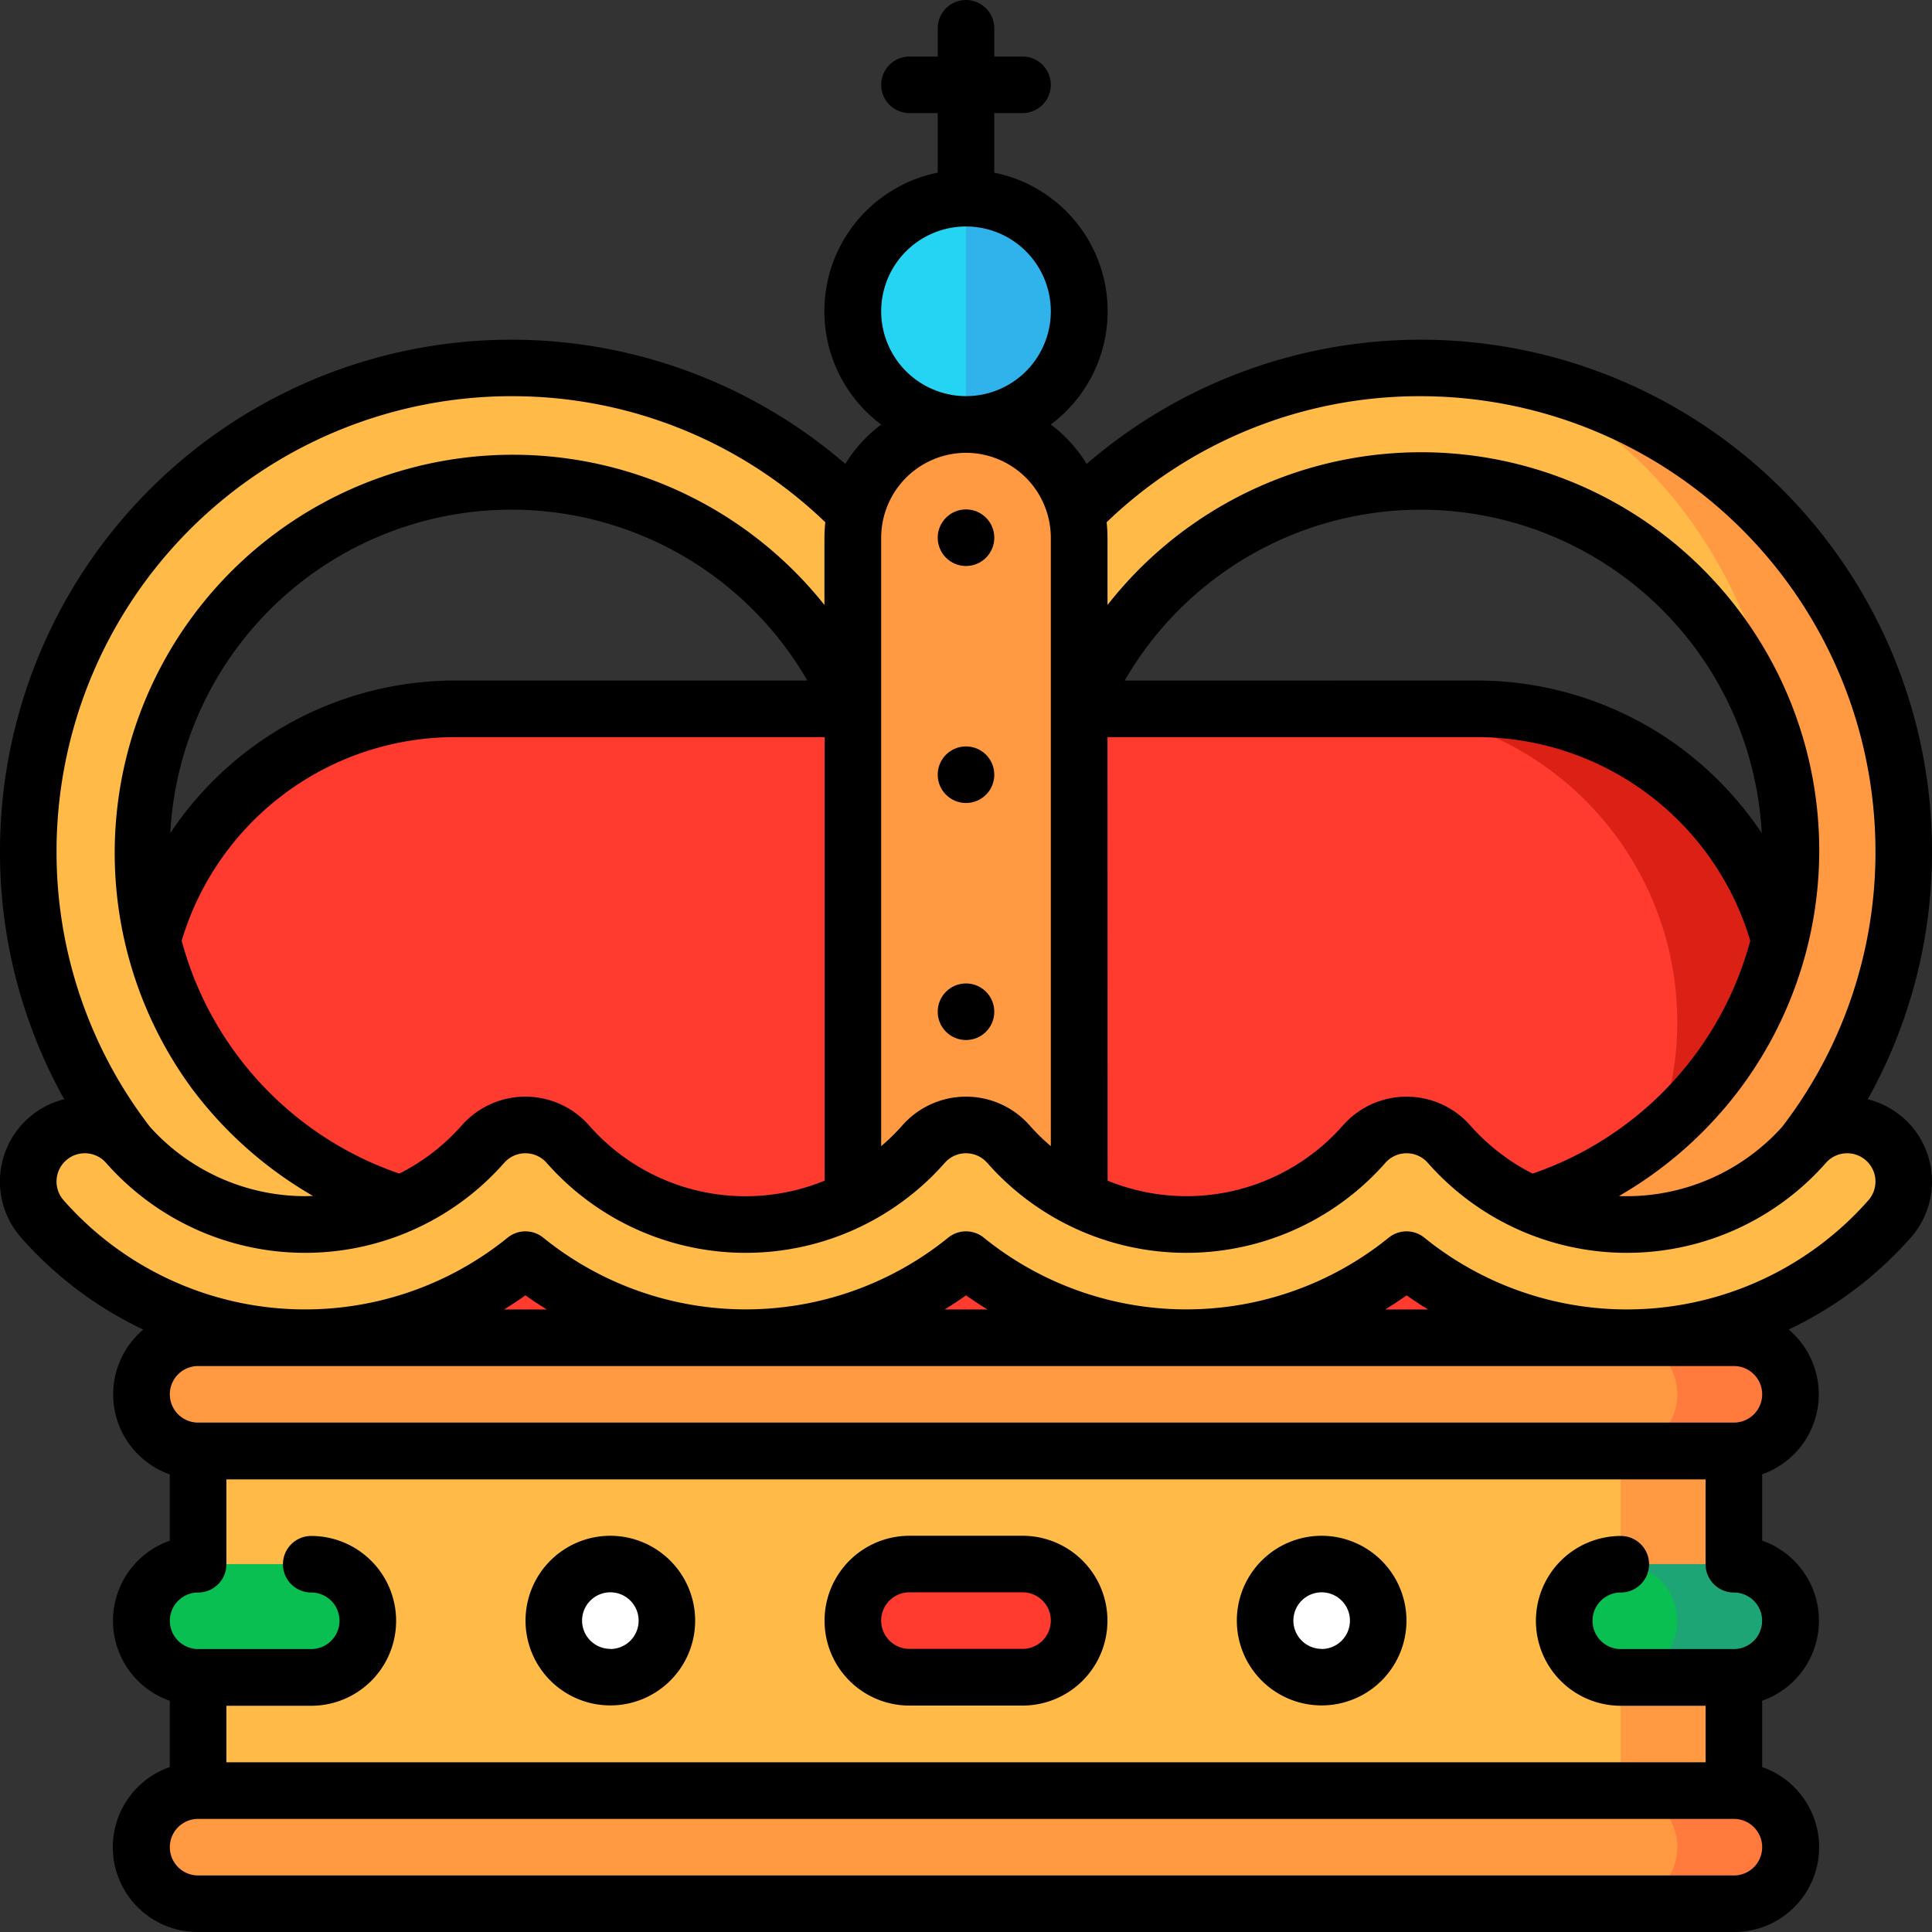 <svg xmlns="http://www.w3.org/2000/svg" xmlns:xlink="http://www.w3.org/1999/xlink" width="82" height="82" viewBox="0 0 82 82"><rect x="0" y="0" width="82" height="82" fill="#333333" stroke="none"/><defs><style>.a,.i{fill:#fff;}.a{stroke:#707070;}.b{clip-path:url(#a);}.c{fill:#db2116;}.d{fill:#ff3a2f;}.e{fill:#ffba48;}.f{fill:#ff9a42;}.g{fill:#2fb3ea;}.h{fill:#25d4f2;}.j{fill:#0abf52;}.k{fill:#ff7a3c;}.l{fill:#1da575;}</style><clipPath id="a"><rect class="a" width="82" height="82" transform="translate(167 283)"/></clipPath></defs><g class="b" transform="translate(-167 -283)"><g transform="translate(167 283)"><path class="c" d="M62.7,30.085H57.9V56.671h4.8a13.293,13.293,0,1,0,0-26.586Z"/><path class="d" d="M71.189,43.378A13.293,13.293,0,0,0,57.9,30.085H19.3a13.293,13.293,0,0,0,0,26.586H57.9A13.293,13.293,0,0,0,71.189,43.378Z"/><path class="e" d="M60.3,15.615A20.507,20.507,0,0,0,41,29.188,20.5,20.5,0,1,0,12.338,54.356l8.229-2.587A15.7,15.7,0,1,1,37.4,36.115H44.6a15.7,15.7,0,1,1,31.39,0c0-11.322-4.892-20.5-15.7-20.5Z"/><path class="f" d="M60.3,15.615c8.668,0,15.7,9.178,15.7,20.5A15.7,15.7,0,0,1,61.433,51.769l8.229,2.587A20.5,20.5,0,0,0,60.3,15.615Z"/><path class="g" d="M41,8.408l-1.6,4.8,1.6,4.8a4.8,4.8,0,1,0,0-9.609Z"/><path class="h" d="M36.2,13.213a4.8,4.8,0,0,0,4.8,4.8V8.408A4.8,4.8,0,0,0,36.2,13.213Z"/><path class="f" d="M41,18.018a4.8,4.8,0,0,0-4.8,4.8V51.971H45.8V22.822A4.8,4.8,0,0,0,41,18.018Z"/><path class="d" d="M59.7,52.663,41,51.971l-18.7.692-9.349,4.112L41,66.385l28.047-9.609Z"/><path class="e" d="M69.047,56.775A14.871,14.871,0,0,1,59.7,53.464a14.853,14.853,0,0,1-18.7,0,14.853,14.853,0,0,1-18.7,0A14.856,14.856,0,0,1,1.8,51.737a2.4,2.4,0,0,1,3.6-3.178,10.054,10.054,0,0,0,15.095,0,2.4,2.4,0,0,1,3.6,0,10.054,10.054,0,0,0,15.095,0,2.4,2.4,0,0,1,3.6,0,10.054,10.054,0,0,0,15.095,0,2.4,2.4,0,0,1,3.6,0,10.054,10.054,0,0,0,15.095,0,2.4,2.4,0,1,1,3.6,3.178A14.877,14.877,0,0,1,69.047,56.775Z"/><path class="f" d="M63.982,59.178h9.609V78.4H63.982Z"/><path class="e" d="M8.408,59.178H68.787V78.4H8.408Z"/><circle class="i" cx="2.402" cy="2.402" r="2.402" transform="translate(53.692 66.385)"/><circle class="i" cx="2.402" cy="2.402" r="2.402" transform="translate(23.503 66.385)"/><path class="d" d="M43.4,66.385H38.6a2.4,2.4,0,0,0,0,4.8h4.8a2.4,2.4,0,0,0,0-4.8Z"/><path class="j" d="M13.213,66.385h-4.8a2.4,2.4,0,0,0,0,4.8h4.8a2.4,2.4,0,0,0,0-4.8Z"/><path class="k" d="M73.592,56.775h-4.8v4.8h4.8a2.4,2.4,0,1,0,0-4.8Z"/><path class="f" d="M71.189,59.178a2.4,2.4,0,0,0-2.4-2.4H8.408a2.4,2.4,0,1,0,0,4.8H68.787A2.4,2.4,0,0,0,71.189,59.178Z"/><path class="k" d="M73.592,75.994h-4.8v4.8h4.8a2.4,2.4,0,0,0,0-4.8Z"/><path class="f" d="M71.189,78.4a2.4,2.4,0,0,0-2.4-2.4H8.408a2.4,2.4,0,1,0,0,4.8H68.787A2.4,2.4,0,0,0,71.189,78.4Z"/><path class="l" d="M73.592,66.385h-4.8v4.8h4.8a2.4,2.4,0,0,0,0-4.8Z"/><circle class="j" cx="2.402" cy="2.402" r="2.402" transform="translate(66.385 66.385)"/><circle cx="1.201" cy="1.201" r="1.201" transform="translate(39.799 21.621)"/><circle cx="1.201" cy="1.201" r="1.201" transform="translate(39.799 31.68)"/><circle cx="1.201" cy="1.201" r="1.201" transform="translate(39.799 41.74)"/><path d="M56.095,65.183a3.6,3.6,0,1,0,3.6,3.6A3.607,3.607,0,0,0,56.095,65.183Zm0,4.8a1.2,1.2,0,1,1,1.2-1.2A1.2,1.2,0,0,1,56.095,69.988Z"/><path d="M25.905,65.183a3.6,3.6,0,1,0,3.6,3.6A3.607,3.607,0,0,0,25.905,65.183Zm0,4.8a1.2,1.2,0,1,1,1.2-1.2A1.2,1.2,0,0,1,25.905,69.988Z"/><path d="M43.4,65.183H38.6a3.6,3.6,0,0,0,0,7.207h4.8a3.6,3.6,0,0,0,0-7.207Zm0,4.8H38.6a1.2,1.2,0,0,1,0-2.4h4.8a1.2,1.2,0,0,1,0,2.4Z"/><path d="M80.78,47.446a3.576,3.576,0,0,0-1.506-.789A21.494,21.494,0,0,0,82,36.115,21.7,21.7,0,0,0,46.122,19.69,6.053,6.053,0,0,0,44.6,18.018a6,6,0,0,0-2.4-10.69V4.8h1.2a1.2,1.2,0,0,0,0-2.4H42.2V1.2a1.2,1.2,0,1,0-2.4,0V2.4H38.6a1.2,1.2,0,0,0,0,2.4h1.2V7.328a6,6,0,0,0-2.4,10.69,6.053,6.053,0,0,0-1.522,1.672A21.7,21.7,0,0,0,0,36.115,21.492,21.492,0,0,0,2.725,46.654,3.6,3.6,0,0,0,.9,52.532a16.088,16.088,0,0,0,5.18,3.9,3.6,3.6,0,0,0,1.125,6.145v2.815a3.6,3.6,0,0,0,0,6.795V75a3.6,3.6,0,0,0,1.2,7H73.592a3.6,3.6,0,0,0,1.2-7V72.184a3.6,3.6,0,0,0,0-6.795V62.574a3.6,3.6,0,0,0,1.126-6.145,16.089,16.089,0,0,0,5.18-3.9,3.6,3.6,0,0,0-.319-5.086ZM60.3,16.816a19.321,19.321,0,0,1,19.3,19.3,19.116,19.116,0,0,1-3.96,11.71,8.867,8.867,0,0,1-6.59,2.944c-.111,0-.222,0-.333-.009a17.06,17.06,0,0,0,5.125-4.537A16.9,16.9,0,0,0,47.006,25.678V22.822a6.041,6.041,0,0,0-.037-.656A19.142,19.142,0,0,1,60.3,16.816ZM47.006,31.286H62.7a12.107,12.107,0,0,1,11.587,8.642,14.405,14.405,0,0,1-9.239,9.883A8.883,8.883,0,0,1,62.4,47.764a3.6,3.6,0,0,0-5.4,0,8.837,8.837,0,0,1-9.99,2.345Zm.73-2.4a14.5,14.5,0,0,1,27.038,6.477A14.522,14.522,0,0,0,62.7,28.884ZM37.4,13.213a3.6,3.6,0,1,1,3.6,3.6A3.607,3.607,0,0,1,37.4,13.213ZM41,19.219a3.607,3.607,0,0,1,3.6,3.6V48.646a8.866,8.866,0,0,1-.9-.882,3.6,3.6,0,0,0-5.4,0,8.883,8.883,0,0,1-.9.882V22.822A3.607,3.607,0,0,1,41,19.219ZM16.951,49.811a14.406,14.406,0,0,1-9.24-9.883A12.107,12.107,0,0,1,19.3,31.286h15.7V50.11A8.837,8.837,0,0,1,25,47.764a3.6,3.6,0,0,0-5.4,0A8.879,8.879,0,0,1,16.951,49.811ZM7.227,35.361a14.5,14.5,0,0,1,27.038-6.477H19.3A14.522,14.522,0,0,0,7.227,35.361ZM21.7,16.816a19.141,19.141,0,0,1,13.329,5.35,6.038,6.038,0,0,0-.037.656v2.855A16.9,16.9,0,0,0,8.161,46.223a17.06,17.06,0,0,0,5.125,4.537c-.111,0-.221.009-.333.009a8.867,8.867,0,0,1-6.59-2.944A19.115,19.115,0,0,1,2.4,36.115a19.32,19.32,0,0,1,19.3-19.3ZM73.592,79.6H8.408a1.2,1.2,0,1,1,0-2.4H73.592a1.2,1.2,0,0,1,0,2.4Zm0-9.609h-4.8a1.2,1.2,0,0,1,0-2.4,1.2,1.2,0,1,0,0-2.4,3.6,3.6,0,0,0,0,7.207h3.6v2.4H9.609v-2.4h3.6a3.6,3.6,0,1,0,0-7.207,1.2,1.2,0,1,0,0,2.4,1.2,1.2,0,1,1,0,2.4h-4.8a1.2,1.2,0,1,1,0-2.4,1.2,1.2,0,0,0,1.2-1.2v-3.6H72.39v3.6a1.2,1.2,0,0,0,1.2,1.2,1.2,1.2,0,0,1,0,2.4Zm0-12.012a1.2,1.2,0,0,1,0,2.4H8.408a1.2,1.2,0,0,1,0-2.4Zm-52.2-2.4c.309-.191.613-.39.909-.6.3.212.6.411.909.6Zm18.7,0c.309-.191.613-.39.91-.6.3.212.6.411.91.6Zm18.7,0c.309-.191.613-.39.91-.6.3.212.6.411.91.6ZM79.3,50.943A13.655,13.655,0,0,1,60.453,52.53a1.2,1.2,0,0,0-1.511,0,13.652,13.652,0,0,1-17.187,0,1.2,1.2,0,0,0-1.511,0,13.652,13.652,0,0,1-17.187,0,1.2,1.2,0,0,0-1.511,0A13.655,13.655,0,0,1,2.7,50.943a1.2,1.2,0,0,1,1.8-1.589,11.255,11.255,0,0,0,16.9,0,1.2,1.2,0,0,1,1.8,0,11.255,11.255,0,0,0,16.9,0,1.2,1.2,0,0,1,1.8,0,11.255,11.255,0,0,0,16.9,0,1.2,1.2,0,0,1,1.8,0,11.255,11.255,0,0,0,16.9,0,1.2,1.2,0,0,1,1.8,1.589Z"/></g></g></svg>